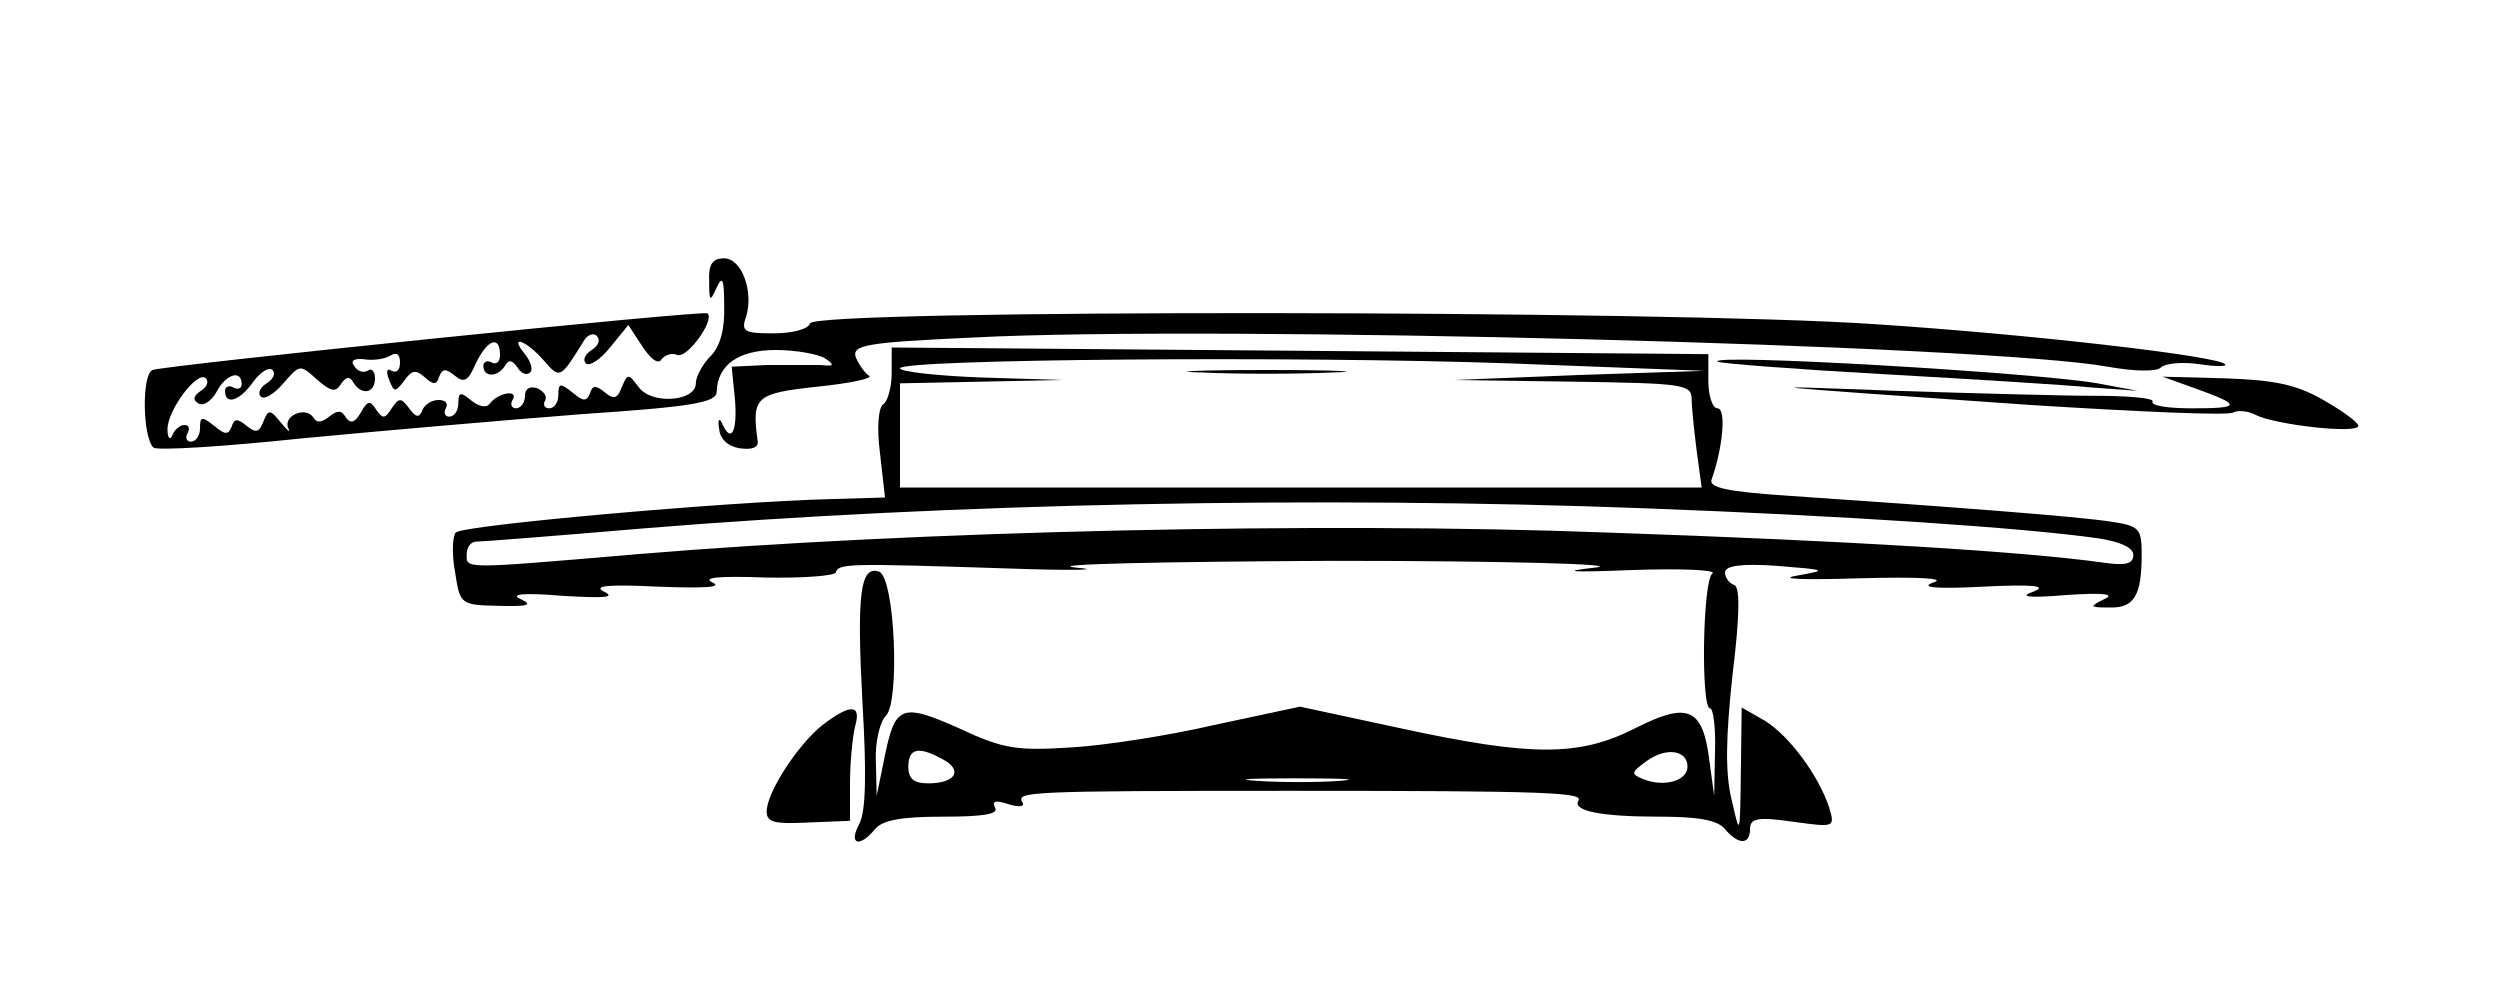 <?xml version="1.0" standalone="no"?>
<!DOCTYPE svg PUBLIC "-//W3C//DTD SVG 20010904//EN"
 "http://www.w3.org/TR/2001/REC-SVG-20010904/DTD/svg10.dtd">
<svg version="1.0" xmlns="http://www.w3.org/2000/svg"
 width="300pt" height="118pt" viewBox="0 0 300 118"
 preserveAspectRatio="xMidYMid meet">
<g transform="translate(0,118) scale(0.1,-0.1)"
fill="#000000" stroke="none">
<path d="M851 843 c0 -25 1 -26 9 -8 7 15 9 10 9 -22 1 -28 -5 -49 -16 -60
-10 -10 -18 -25 -18 -33 0 -22 -54 -26 -69 -4 -12 16 -13 16 -20 -1 -5 -13 -9
-15 -20 -6 -11 9 -15 9 -18 -1 -4 -10 -8 -10 -21 1 -15 12 -17 11 -17 -3 0 -9
-5 -16 -11 -16 -5 0 -8 4 -5 9 3 5 -1 11 -9 15 -9 3 -15 0 -15 -9 0 -8 -5 -15
-11 -15 -5 0 -7 5 -4 10 8 13 -17 9 -27 -4 -4 -6 -13 -4 -22 3 -13 11 -16 11
-16 -3 0 -9 -5 -16 -11 -16 -5 0 -7 5 -4 10 3 6 0 10 -9 10 -8 0 -17 -6 -19
-12 -4 -10 -8 -9 -16 2 -10 13 -12 13 -21 0 -8 -13 -11 -13 -19 -1 -7 11 -10
10 -18 -4 -7 -12 -12 -14 -18 -6 -5 9 -10 9 -20 1 -9 -7 -15 -8 -19 -1 -9 14
-37 2 -30 -13 3 -6 -1 -3 -9 7 -13 16 -15 16 -21 1 -5 -13 -9 -14 -20 -5 -11
9 -15 9 -18 -1 -4 -10 -8 -10 -21 1 -15 12 -17 11 -17 -3 0 -9 -5 -16 -11 -16
-5 0 -7 5 -4 10 3 6 2 10 -4 10 -5 0 -12 -6 -14 -12 -3 -7 -6 -4 -6 7 0 23 36
71 46 61 4 -4 1 -11 -6 -15 -9 -6 -10 -11 -3 -15 6 -4 16 3 22 14 11 21 30 27
30 9 0 -5 -4 -7 -10 -4 -5 3 -10 1 -10 -4 0 -18 18 -12 34 11 9 12 19 18 23
14 4 -4 1 -11 -7 -16 -8 -5 -11 -12 -7 -16 4 -4 16 3 27 16 20 23 20 23 41 4
16 -14 22 -15 28 -5 6 9 11 10 15 2 10 -16 26 -13 26 5 0 8 -4 13 -9 9 -5 -3
-13 0 -16 6 -5 6 0 9 11 8 11 -2 25 0 32 4 8 5 12 2 12 -8 0 -9 -4 -13 -10
-10 -6 4 -7 -1 -3 -11 6 -15 7 -15 18 -1 9 13 14 14 25 4 10 -9 14 -9 17 1 4
10 8 10 19 1 11 -9 16 -6 25 15 14 29 29 34 29 10 0 -8 -4 -12 -10 -9 -5 3
-10 1 -10 -4 0 -14 17 -14 26 0 4 8 9 7 15 -2 4 -7 11 -10 15 -6 4 3 1 13 -6
22 -20 24 1 17 22 -7 20 -23 20 -23 48 22 4 8 12 11 16 7 5 -5 2 -12 -6 -17
-8 -5 -11 -12 -7 -16 4 -4 17 4 29 19 l22 27 17 -26 c10 -15 19 -22 23 -15 4
5 12 8 19 5 12 -4 45 42 36 50 -5 4 -649 -62 -666 -68 -13 -5 -12 -80 1 -93 3
-4 84 1 179 11 94 9 245 22 335 29 134 9 162 14 162 27 1 32 26 50 71 50 24 0
51 -5 59 -10 12 -8 11 -10 -5 -8 -11 0 -40 0 -64 0 l-43 -2 4 -40 c3 -39 -5
-53 -16 -27 -3 6 -5 3 -3 -8 1 -12 11 -21 25 -23 15 -2 23 1 21 10 -7 52 -2
56 72 64 39 4 67 10 62 13 -5 3 -12 13 -16 22 -5 15 11 18 141 24 289 15 1217
-9 1361 -35 34 -6 59 -6 64 -1 5 5 26 7 46 4 20 -3 34 -3 31 0 -9 10 -236 36
-420 48 -247 17 -1272 18 -1278 1 -2 -7 -21 -12 -44 -12 -34 0 -39 2 -33 19
10 31 -5 71 -26 71 -14 0 -19 -7 -18 -27z"/>
<path d="M1070 732 c0 -17 -5 -34 -10 -37 -6 -4 -8 -28 -4 -59 l6 -53 -68 -2
c-120 -3 -438 -31 -447 -40 -4 -4 -5 -26 -1 -47 6 -39 6 -40 52 -41 36 -1 42
1 27 8 -14 6 3 8 50 4 51 -3 64 -2 50 5 -14 7 4 9 65 6 54 -2 78 -1 65 5 -13
6 8 8 62 6 46 -1 84 2 86 6 3 11 15 11 202 5 83 -3 121 -2 85 1 -36 4 104 7
310 8 206 0 348 -4 315 -8 -44 -5 -32 -6 45 -3 58 2 100 0 95 -4 -12 -8 -14
-162 -3 -162 4 0 7 -24 6 -52 l-1 -53 -6 44 c-8 62 -26 69 -89 37 -67 -34
-124 -34 -281 0 l-121 26 -103 -22 c-56 -13 -134 -25 -173 -27 -63 -4 -80 -2
-133 23 -70 31 -77 28 -90 -37 l-9 -44 -1 42 c-1 23 5 47 12 54 17 16 11 165
-8 173 -23 8 -27 -28 -20 -158 5 -86 4 -130 -4 -145 -13 -24 0 -29 19 -6 9 11
32 15 82 15 48 0 67 3 62 11 -4 8 1 9 16 4 13 -4 20 -3 17 2 -8 13 3 14 323
14 309 0 351 -2 344 -12 -7 -12 27 -19 96 -19 48 0 71 -4 80 -15 16 -19 30
-19 30 0 0 13 9 15 51 9 51 -7 51 -7 44 17 -13 39 -48 86 -77 104 l-28 16 -1
-78 c-1 -77 -1 -77 -11 -33 -8 32 -7 76 1 150 9 73 9 106 2 108 -6 2 -11 9
-11 15 0 8 19 11 62 8 61 -5 62 -5 23 -12 -22 -4 12 -5 75 -3 74 2 106 0 90
-5 -17 -6 3 -8 60 -5 60 3 78 1 60 -6 -18 -6 -7 -8 40 -4 45 3 59 1 45 -5 -18
-9 -18 -10 6 -10 30 -1 39 14 39 64 0 31 -3 34 -37 39 -37 6 -194 18 -386 31
-76 5 -97 10 -93 20 13 36 18 85 7 85 -6 0 -11 15 -11 33 l0 32 -490 4 -490 4
0 -31z m740 12 l235 -9 -150 -5 -150 -6 143 -2 c131 -2 142 -3 142 -21 0 -10
3 -38 6 -62 l6 -44 -481 0 -481 0 0 62 0 63 98 2 97 2 -97 3 c-54 2 -98 7 -98
11 0 11 473 15 730 6z m165 -174 c239 -9 451 -23 543 -36 26 -4 42 -11 42 -20
0 -11 -10 -13 -37 -9 -93 13 -302 26 -596 36 -343 13 -827 2 -1162 -26 -212
-18 -205 -18 -205 0 0 8 5 15 11 15 6 0 97 7 202 16 368 30 808 39 1202 24z
m-844 -301 c25 -13 16 -29 -17 -29 -17 0 -24 5 -24 20 0 22 12 25 41 9z m894
-9 c0 -17 -28 -25 -53 -15 -15 6 -15 8 3 21 24 18 50 14 50 -6z m-417 -17
c-26 -2 -71 -2 -100 0 -29 2 -8 3 47 3 55 0 79 -1 53 -3z"/>
<path d="M1443 733 c42 -2 112 -2 155 0 42 1 7 3 -78 3 -85 0 -120 -2 -77 -3z"/>
<path d="M2061 746 c2 -2 92 -9 199 -15 107 -6 220 -13 250 -16 l55 -4 -48 9
c-75 13 -467 36 -456 26z"/>
<path d="M2634 714 c56 -20 56 -24 -3 -24 -29 0 -50 3 -48 8 3 4 -27 7 -66 7
-40 0 -148 3 -242 6 -184 7 -182 7 162 -17 128 -8 237 -13 243 -9 5 3 18 2 27
-3 24 -12 123 -23 123 -13 0 4 -19 18 -42 31 -33 19 -60 24 -118 26 l-75 2 39
-14z"/>
<path d="M987 310 c-30 -24 -67 -81 -67 -104 0 -13 10 -15 50 -13 l50 2 0 45
c0 25 3 55 6 68 8 27 -5 28 -39 2z"/>
</g>
</svg>
